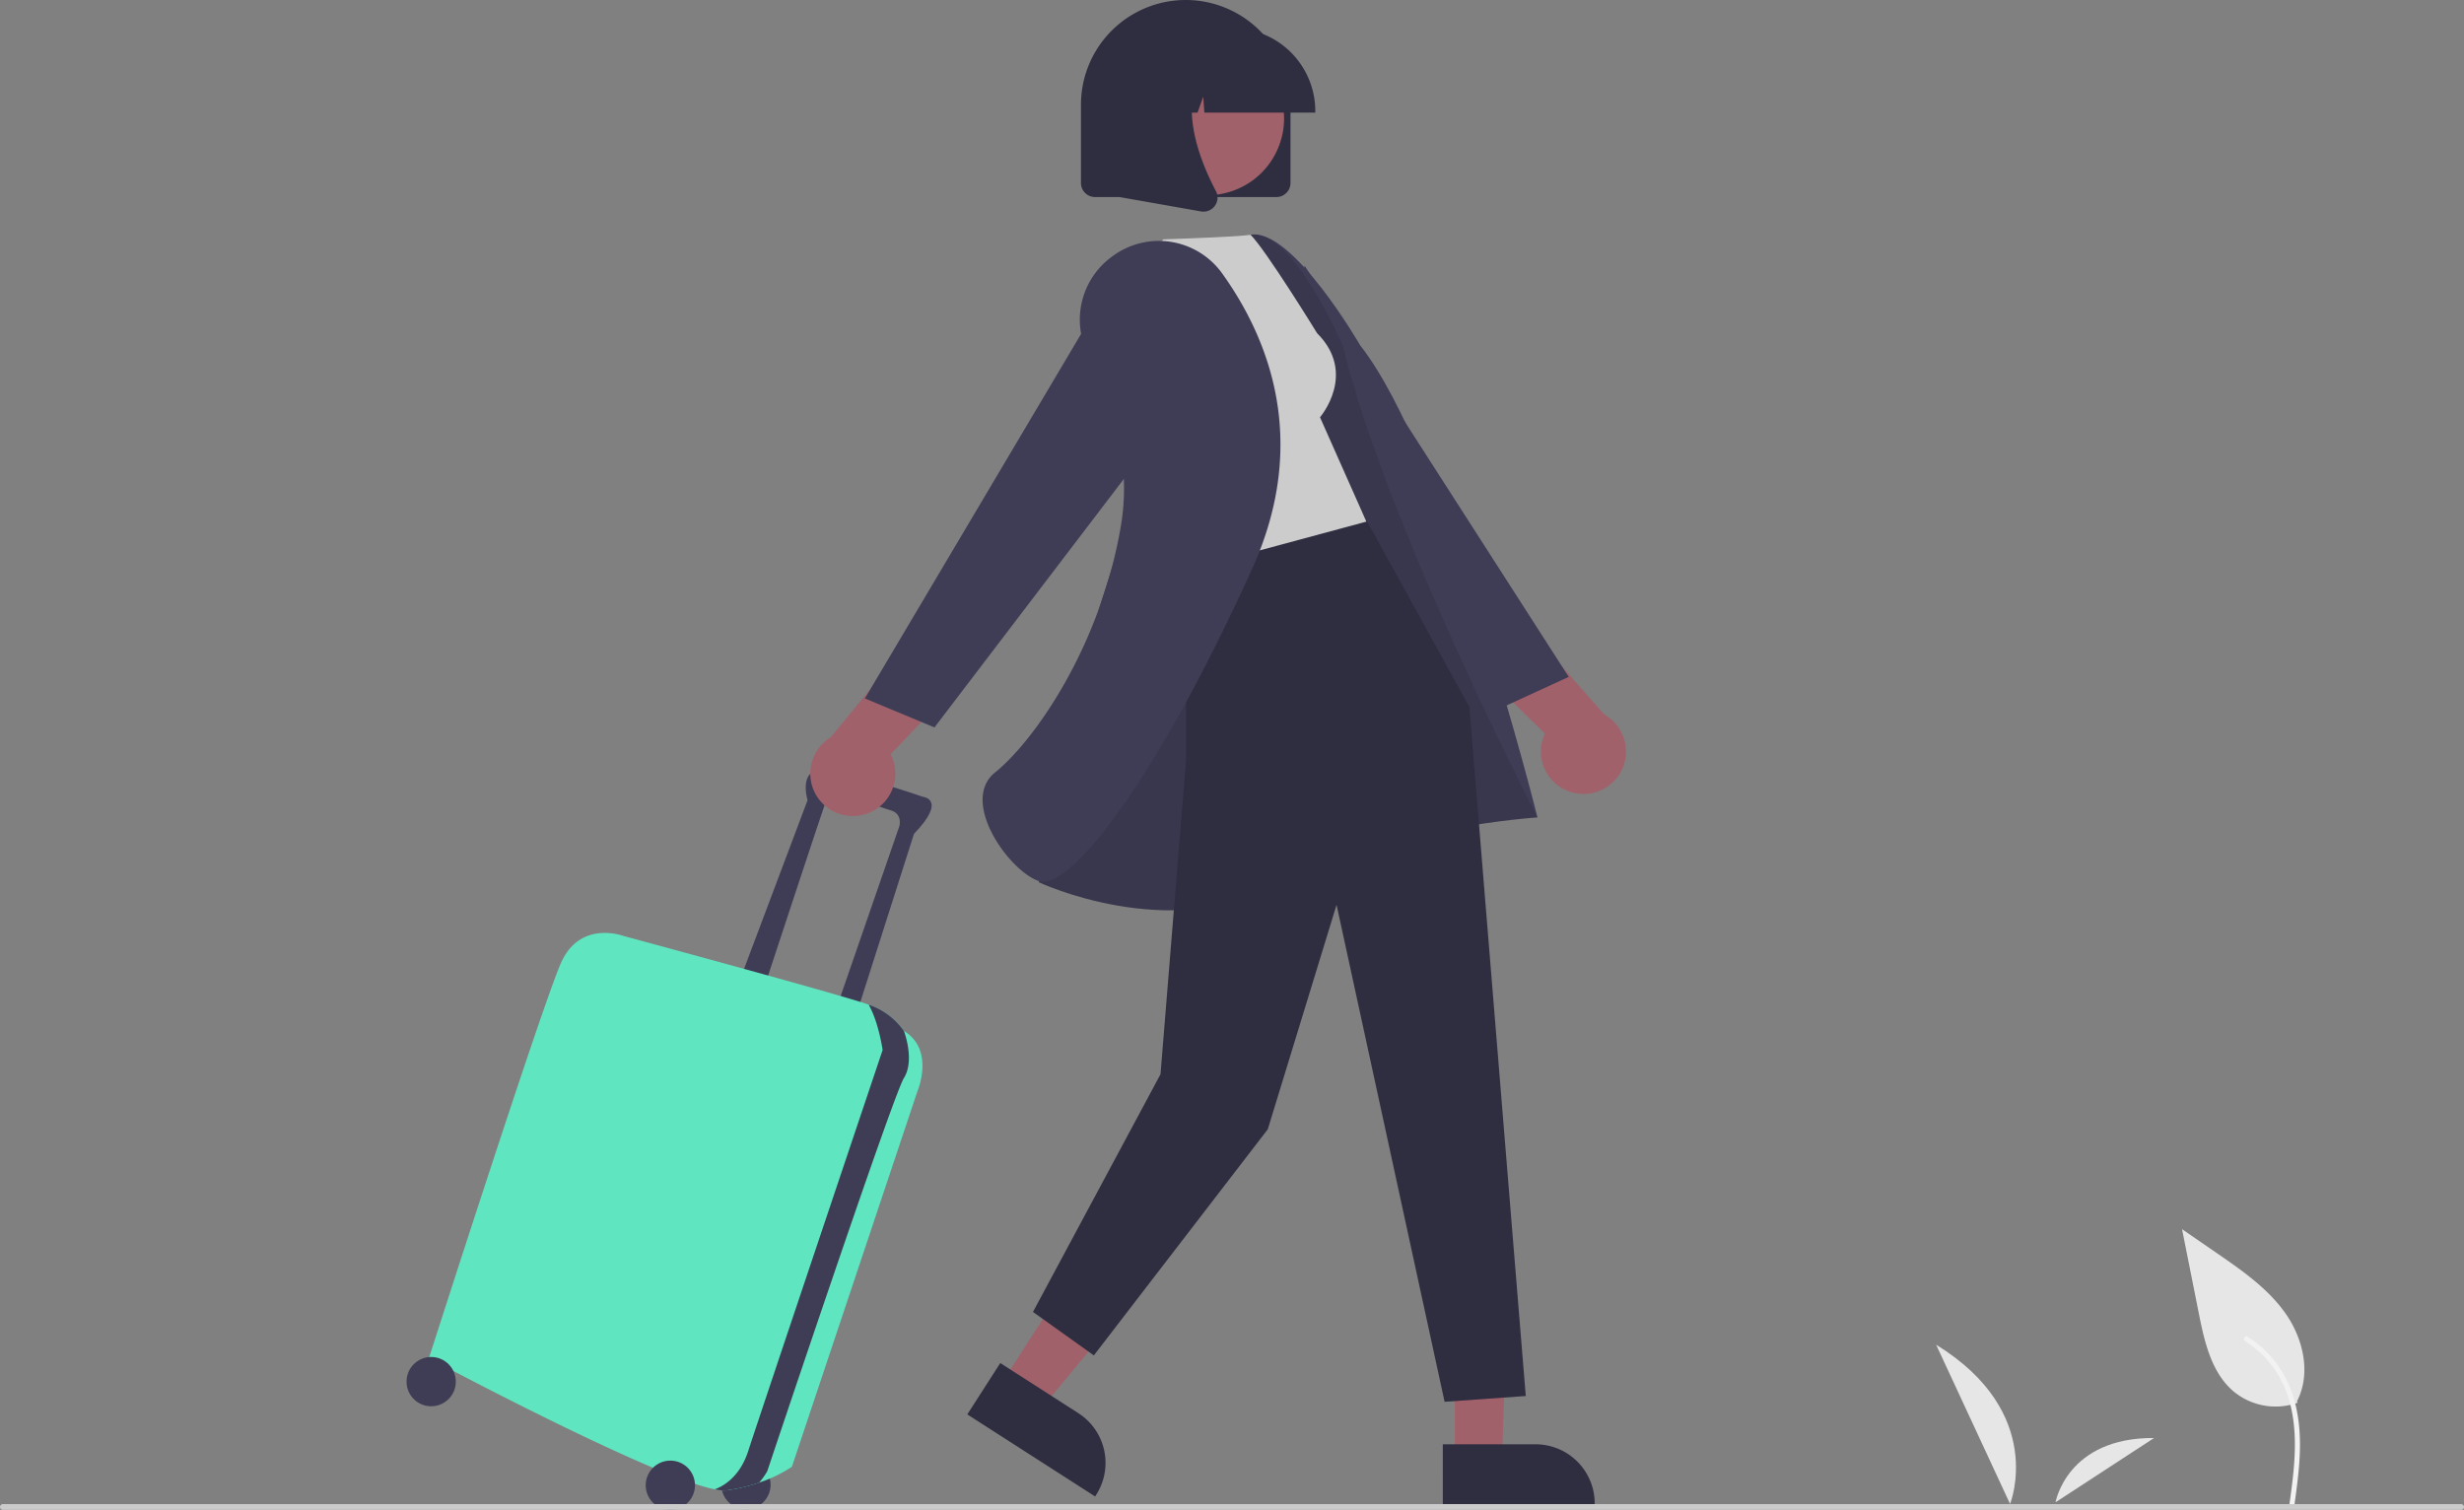 <svg xmlns="http://www.w3.org/2000/svg" data-name="Layer 1" width="850" height="520.845" viewBox="0 0 850 520.845" xmlns:xlink="http://www.w3.org/1999/xlink"><rect x="0" y="0" width="850" height="520.845" fill="#808080" stroke="none"/><path d="M717.337,462.935a14.652,14.652,0,0,0,11.039-26.925L697.275,400.727,670.97,406.41l36.997,36.238a14.573,14.573,0,0,0,9.369,20.287Z" transform="translate(-175 -189.578)" fill="#a0616a"/><polygon points="440.016 147.04 517.531 244.34 541.159 233.492 450.049 91.647 440.016 147.04" fill="#3f3d56"/><path id="bbb65a06-4388-4569-87f8-fdcf21a5aae9-438" data-name="a9adb9ea-63bd-4fab-ab8c-5a8362c24c0e" d="M967.413,672.899c4.858-9.424,2.219-21.314-3.828-30.024s-14.976-14.916-23.709-20.929l-12.143-8.362,5.8,29.112c1.958,9.843,4.371,20.472,12.058,26.924a22.728,22.728,0,0,0,21.947,3.866" transform="translate(-175 -189.578)" fill="#e6e6e6"/><path id="b60b4bdd-1468-4587-b387-9dd74123fc14-439" data-name="ed5b34f6-0534-4519-a094-dcdf83ab50dc" d="M966.496,708.731a.878.878,0,0,1-1.074.61.9.9,0,0,1-.61-1.074c.677-4.93,1.348-9.863,1.665-14.83.528-8.213.04-16.642-3-24.374a35.3,35.3,0,0,0-13.963-16.847c-.948-.598-.072-2.107.881-1.507a37.132,37.132,0,0,1,9.527,8.633c4.992,6.436,7.443,14.285,8.209,22.321.862,9.049-.402,18.116-1.631,27.069Z" transform="translate(-175 -189.578)" fill="#f2f2f2"/><path id="bb361191-ab63-4eee-8f74-e0c90ef218a4-440" data-name="e0867f2b-861c-49f4-a2d1-8ca31a29fe8f" d="M842.903,653.44c38.258,23.543,25.505,54.934,25.505,54.934Z" transform="translate(-175 -189.578)" fill="#e6e6e6"/><path id="a8c2400c-de96-4d85-b082-a15f0836198d-441" data-name="b461d634-05fb-4647-ba4f-16823402cab1" d="M918.092,685.621c-30.11-.192-34,22.182-34,22.182Z" transform="translate(-175 -189.578)" fill="#e6e6e6"/><circle cx="257.333" cy="512.15" r="8.502" fill="#3f3d56"/><path d="M438.516,530.53S458.612,469.471,460.157,465.22s17.777,2.705,22.028,3.864,3.092,5.41,3.092,5.41l-21.641,62.605,6.57,3.092,20.095-62.991c11.594-11.98,3.092-12.753,3.092-12.753s-24.733-8.502-34.008-9.275-5.797,10.434-5.797,10.434l-22.414,59.513Z" transform="translate(-175 -189.578)" fill="#3f3d56"/><path d="M486.822,545.215l-.004-.004a24.1,24.1,0,0,0-11.59-8.884q-.249-.093-.58-.209c-10.647-3.722-84.826-23.751-84.826-23.751s-14.685-5.41-21.255,9.275-45.601,136.417-45.601,136.417,76.339,40.825,98.595,45.269a13.442,13.442,0,0,0,4.201.332,59.233,59.233,0,0,0,11.118-2.655,46.532,46.532,0,0,0,11.296-5.461l43.282-129.461S497.643,551.785,486.822,545.215Z" transform="translate(-175 -189.578)" fill="#5fe6c0"/><path d="M486.822,545.215l-.004-.004a24.1,24.1,0,0,0-11.59-8.884q-.249-.093-.58-.209c3.501,6.137,4.831,15.667,4.831,15.667s-42.51,126.369-46.374,138.349c-2.945,9.132-8.884,12.235-11.543,13.193a13.442,13.442,0,0,0,4.201.332,59.234,59.234,0,0,0,11.118-2.655,24.738,24.738,0,0,0,2.794-3.915S482.958,567.629,486.822,561.446C490.687,555.263,486.822,545.215,486.822,545.215Z" transform="translate(-175 -189.578)" fill="#3f3d56"/><circle cx="231.248" cy="512.343" r="8.502" fill="#3f3d56"/><circle cx="148.74" cy="476.596" r="8.502" fill="#3f3d56"/><path d="M473.599,470.395a14.652,14.652,0,0,1-11.991-26.515l29.824-36.369,26.491,4.742-35.683,37.533a14.573,14.573,0,0,1-8.64,20.608Z" transform="translate(-175 -189.578)" fill="#a0616a"/><polygon points="501.866 440.846 520.34 440.556 518.118 503.522 501.869 503.522 501.866 440.846" fill="#a0616a"/><path d="M672.724,687.795l32.001-.001h.001a20.395,20.395,0,0,1,20.394,20.393v.663l-52.395.002Z" transform="translate(-175 -189.578)" fill="#2f2e41"/><polygon points="379.549 424.146 399.73 437.102 359.362 485.667 345.688 476.888 379.549 424.146" fill="#a0616a"/><path d="M520.066,659.762l26.929,17.289.001.001a20.395,20.395,0,0,1,6.143,28.179l-.358.558-44.091-28.307Z" transform="translate(-175 -189.578)" fill="#2f2e41"/><path d="M547.359,421.453s44.84-148.927,59.25-150.94,37.628,38.213,37.628,38.213c30.103,38.408,61.144,162.821,61.144,162.821s-51.747,3.238-89.573,23.363-82.468-1.019-82.468-1.019Z" transform="translate(-175 -189.578)" fill="#3f3d56"/><path d="M547.359,421.453s44.84-148.927,59.25-150.94S638.34,309.134,638.34,309.134c15,62,67.041,162.413,67.041,162.413s-51.747,3.238-89.573,23.363-82.468-1.019-82.468-1.019Z" transform="translate(-175 -189.578)" opacity="0.1" style="isolation:isolate"/><polygon points="409.147 187.317 409.147 262.152 400.34 370.556 356.34 452.556 377.34 467.556 437.34 389.556 461.071 312.107 498.34 483.556 526.34 481.556 506.894 243.845 469.993 176.935 409.147 187.317" fill="#2f2e41"/><path d="M629.356,304.512c14,14,1,29,1,29l16,36-63,17L561.34,288.134l15-16c30-1,30.016-1.622,30.016-1.622C611.613,275.656,629.356,304.512,629.356,304.512Z" transform="translate(-175 -189.578)" fill="#ccc"/><path d="M558.455,278.198h0a26.879,26.879,0,0,0-7.777,34.329c7.218,13.778,14.981,35.12,10.978,58.55-7.244,42.402-30.466,74.618-43.402,84.964-4.503,3.602-4.661,8.847-4,12.612,1.847,10.521,12.047,22.459,19.103,24.853a4.56,4.56,0,0,0,1.473.231c11.462.004,39.656-36.501,72.055-107.811,20.178-44.411,5.533-80.02-10.305-102.072a26.884,26.884,0,0,0-37.777-5.913Z" transform="translate(-175 -189.578)" fill="#3f3d56"/><polygon points="413.34 131.556 322.356 250.935 298.356 240.935 384.356 95.935 413.34 131.556" fill="#3f3d56"/><path d="M615.328,257.551H552.749a4.861,4.861,0,0,1-4.855-4.855V225.722h0a36.145,36.145,0,1,1,72.29,0v26.974A4.861,4.861,0,0,1,615.328,257.551Z" transform="translate(-175 -189.578)" fill="#2f2e41"/><circle cx="591.466" cy="230.423" r="26.5" transform="translate(-69.423 449.305) rotate(-61.337)" fill="#a0616a"/><path d="M628.734,228.42H590.469l-.393-5.494-1.962,5.494h-5.892l-.778-10.889-3.889,10.889H566.155v-.539a28.624,28.624,0,0,1,28.592-28.592h5.395a28.624,28.624,0,0,1,28.592,28.592Z" transform="translate(-175 -189.578)" fill="#2f2e41"/><path d="M590.156,262.587a4.958,4.958,0,0,1-.859-.076l-28.02-4.944v-46.308h30.844l-.764.89c-10.625,12.391-2.62,32.483,3.097,43.357a4.783,4.783,0,0,1-.38,5.079A4.836,4.836,0,0,1,590.156,262.587Z" transform="translate(-175 -189.578)" fill="#2f2e41"/><path d="M175,709.422a1,1,0,0,1,1-1h848a1,1,0,0,1,0,2H176A1,1,0,0,1,175,709.422Z" transform="translate(-175 -189.578)" fill="#cbcbcb"/></svg>